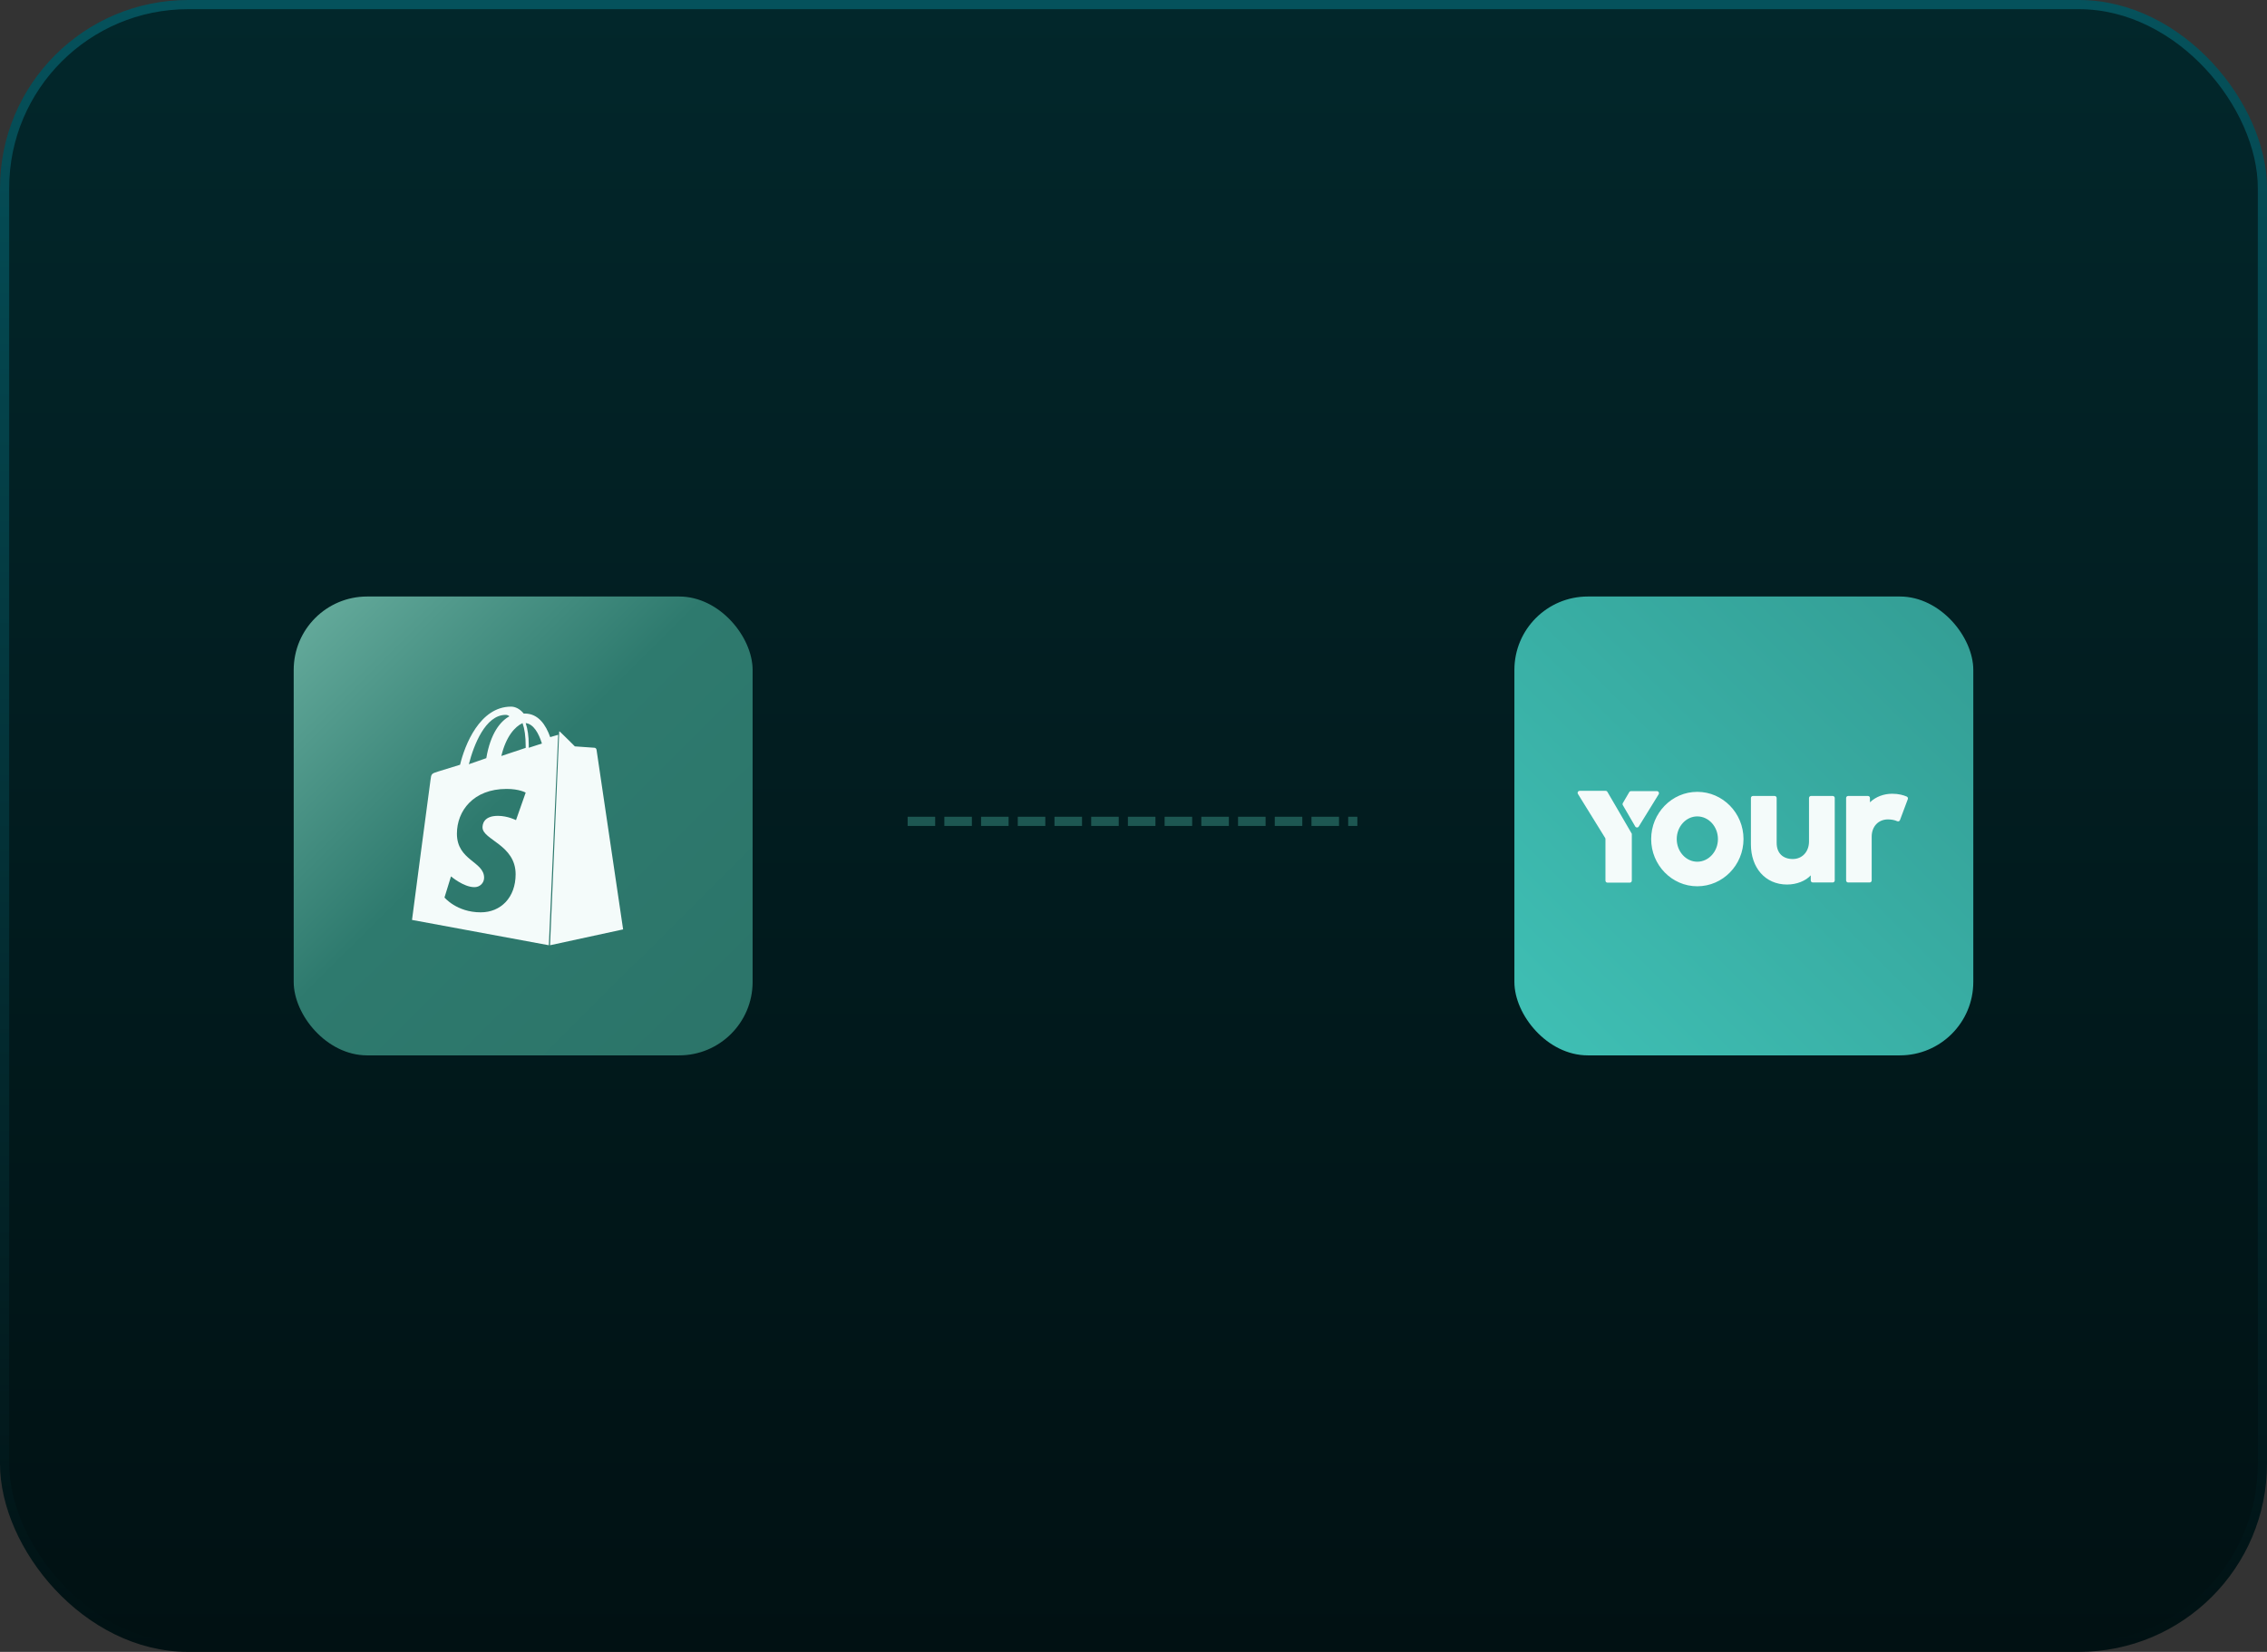 <?xml version="1.0" encoding="UTF-8"?>
<svg width="247px" height="180px" viewBox="0 0 247 180" version="1.1" xmlns="http://www.w3.org/2000/svg" xmlns:xlink="http://www.w3.org/1999/xlink">
    <rect x="0" y="0" width="247" height="180" fill="#333333" stroke="none"/>
    <title>shopify-application</title>
    <defs>
        <linearGradient x1="50%" y1="0%" x2="50%" y2="100%" id="linearGradient-1">
            <stop stop-color="#02272B" offset="0%"></stop>
            <stop stop-color="#011113" offset="100%"></stop>
        </linearGradient>
        <linearGradient x1="50%" y1="0%" x2="50%" y2="100%" id="linearGradient-2">
            <stop stop-color="#05525C" offset="0%"></stop>
            <stop stop-color="#011113" offset="100%"></stop>
        </linearGradient>
        <linearGradient x1="-6.73072709e-13%" y1="100%" x2="100%" y2="1.09634524e-13%" id="linearGradient-3">
            <stop stop-color="#3FC0B5" offset="0%"></stop>
            <stop stop-color="#339D94" offset="100%"></stop>
        </linearGradient>
        <linearGradient x1="-26.244%" y1="43.49%" x2="108.549%" y2="55%" id="linearGradient-4">
            <stop stop-color="#88CAB9" offset="0%"></stop>
            <stop stop-color="#2E7A6E" offset="51.918%"></stop>
            <stop stop-color="#2B7368" offset="100%"></stop>
        </linearGradient>
        <linearGradient x1="-26.244%" y1="43.49%" x2="108.549%" y2="55%" id="linearGradient-5">
            <stop stop-color="#F4FBFA" offset="0%"></stop>
            <stop stop-color="#F4FBFA" offset="51.918%"></stop>
            <stop stop-color="#F4FBFA" offset="100%"></stop>
        </linearGradient>
        <linearGradient x1="-24.58%" y1="-24.266%" x2="108.549%" y2="109.876%" id="linearGradient-6">
            <stop stop-color="#88CAB9" offset="0%"></stop>
            <stop stop-color="#2E7A6E" offset="51.918%"></stop>
            <stop stop-color="#2B7368" offset="100%"></stop>
        </linearGradient>
    </defs>
    <g id="ICO" stroke="none" stroke-width="1" fill="none" fill-rule="evenodd">
        <g id="Desktop-Home-Default-Dark" transform="translate(-291, -3023)">
            <g id="shopify-application" transform="translate(291, 3023)">
                <rect id="Rectangle" stroke="url(#linearGradient-2)" fill="url(#linearGradient-1)" x="0.5" y="0.5" width="246" height="179" rx="20"></rect>
                <line x1="99.391" y1="89.5" x2="147.391" y2="89.5" id="Line" stroke="#1D5752" stroke-linecap="square" stroke-dasharray="2,2"></line>
                <g id="your-logo" transform="translate(165, 65)">
                    <rect id="Rectangle" fill="url(#linearGradient-3)" x="0" y="0" width="50" height="50" rx="8"></rect>
                    <g id="logo/your/new-gradient" transform="translate(6.891, 21.175)" fill="url(#linearGradient-5)">
                        <path d="M28.013,0.781 L28.013,9.763 C28.013,9.886 27.913,9.986 27.79,9.986 L25.621,9.986 C25.498,9.986 25.398,9.886 25.398,9.763 L25.398,9.209 C24.848,9.813 23.868,10.21 22.819,10.21 C20.428,10.21 18.88,8.362 18.88,5.842 L18.88,0.781 C18.88,0.658 18.98,0.558 19.102,0.558 L21.462,0.558 C21.584,0.558 21.684,0.658 21.684,0.781 L21.684,5.669 C21.684,6.826 22.406,7.43 23.438,7.43 C24.47,7.43 25.209,6.636 25.209,5.514 L25.209,0.781 C25.209,0.658 25.309,0.558 25.432,0.558 L27.79,0.558 C27.913,0.558 28.013,0.658 28.013,0.781 M13.033,0.11 C15.819,0.11 18.072,2.423 18.072,5.255 C18.072,8.086 15.819,10.4 13.033,10.4 C10.264,10.4 8.011,8.086 8.011,5.255 C8.011,2.423 10.264,0.11 13.033,0.11 Z M3.049,0 C3.128,0 3.201,0.042 3.241,0.11 L4.2,1.751 L5.903,4.679 L5.903,9.783 C5.903,9.906 5.803,10.006 5.681,10.006 L3.253,10.006 C3.13,10.006 3.031,9.906 3.031,9.783 L3.031,5.249 C3.031,5.208 3.019,5.167 2.997,5.132 L0.034,0.341 C-0.058,0.192 0.048,0 0.223,0 Z M13.033,2.786 C11.812,2.786 10.797,3.891 10.797,5.255 C10.797,6.619 11.812,7.724 13.033,7.724 C14.271,7.724 15.286,6.619 15.286,5.255 C15.286,3.891 14.271,2.786 13.033,2.786 Z M8.64,0.033 C8.814,0.033 8.92,0.225 8.829,0.374 L6.659,3.891 C6.571,4.034 6.363,4.031 6.278,3.886 L4.925,1.56 C4.885,1.49 4.885,1.404 4.925,1.335 L5.621,0.144 C5.66,0.075 5.733,0.033 5.812,0.033 L8.64,0.033 Z M35.974,0.906 L35.12,3.186 C35.075,3.308 34.938,3.363 34.82,3.309 C34.514,3.17 34.156,3.114 33.81,3.114 C32.76,3.114 32.038,3.891 32.038,4.996 L32.038,9.763 C32.038,9.886 31.939,9.986 31.816,9.986 L29.474,9.986 C29.352,9.986 29.252,9.886 29.252,9.763 L29.252,0.781 C29.252,0.658 29.352,0.558 29.474,0.558 L31.627,0.558 C31.75,0.558 31.849,0.658 31.849,0.781 L31.849,1.249 C32.503,0.627 33.38,0.317 34.274,0.317 C34.975,0.317 35.51,0.472 35.857,0.624 C35.965,0.671 36.015,0.795 35.974,0.906" id="Combined-Shape"></path>
                    </g>
                </g>
                <g id="shopify-logo" transform="translate(32, 65)">
                    <rect id="Rectangle" fill="url(#linearGradient-6)" x="0" y="0" width="50" height="50" rx="8"></rect>
                    <path d="M27.929,38 L35.891,36.274 C35.891,36.274 33.019,16.822 32.995,16.693 C32.972,16.566 32.868,16.48 32.762,16.48 C32.655,16.48 30.633,16.33 30.633,16.33 C30.633,16.33 29.228,14.925 29.058,14.776 C29.018,14.733 28.974,14.712 28.931,14.69 L27.929,38 Z M28.73,15.092 C28.706,15.092 28.41,15.178 27.945,15.322 C27.476,13.987 26.65,12.754 25.188,12.754 L25.061,12.754 C24.635,12.229 24.129,12 23.682,12 C20.27,12 18.634,16.201 18.127,18.332 C16.813,18.731 15.861,19.023 15.751,19.065 C15.008,19.295 14.989,19.315 14.905,20.006 C14.821,20.506 12.891,35.242 12.891,35.242 L27.797,38 L28.814,15.072 C28.79,15.072 28.751,15.092 28.73,15.092 Z M25.276,16.494 C24.443,16.774 23.522,17.077 22.622,17.379 C23.137,15.239 24.098,14.189 24.933,13.793 C25.15,14.4 25.276,15.213 25.276,16.329 L25.276,16.494 Z M23.506,13.053 C22.52,13.58 21.432,14.925 20.985,17.614 C20.353,17.844 19.719,18.064 19.083,18.276 C19.607,16.225 20.869,12.897 23.098,12.897 C23.233,12.897 23.369,12.939 23.506,13.053 Z M22.248,23.901 C20.637,23.901 20.573,24.901 20.573,25.157 C20.573,26.519 24.18,27.05 24.18,30.264 C24.18,32.796 22.569,34.414 20.38,34.414 C17.76,34.414 16.429,32.796 16.429,32.796 L17.138,30.497 C17.138,30.497 18.514,31.669 19.67,31.669 C19.951,31.68 20.224,31.578 20.427,31.385 C20.63,31.193 20.745,30.927 20.746,30.648 C20.746,28.86 17.783,28.773 17.783,25.839 C17.783,23.37 19.566,20.966 23.194,20.966 C24.591,20.966 25.276,21.368 25.276,21.368 L24.221,24.367 C24.221,24.367 23.319,23.901 22.248,23.901 Z M27.045,16.019 C26.616,16.167 26.135,16.313 25.61,16.483 L25.61,16.165 C25.61,15.213 25.49,14.43 25.276,13.793 C26.137,13.895 26.689,14.893 27.045,16.019 Z" id="Shape" fill="#F4FBFA" fill-rule="nonzero"></path>
                </g>
            </g>
        </g>
    </g>
</svg>